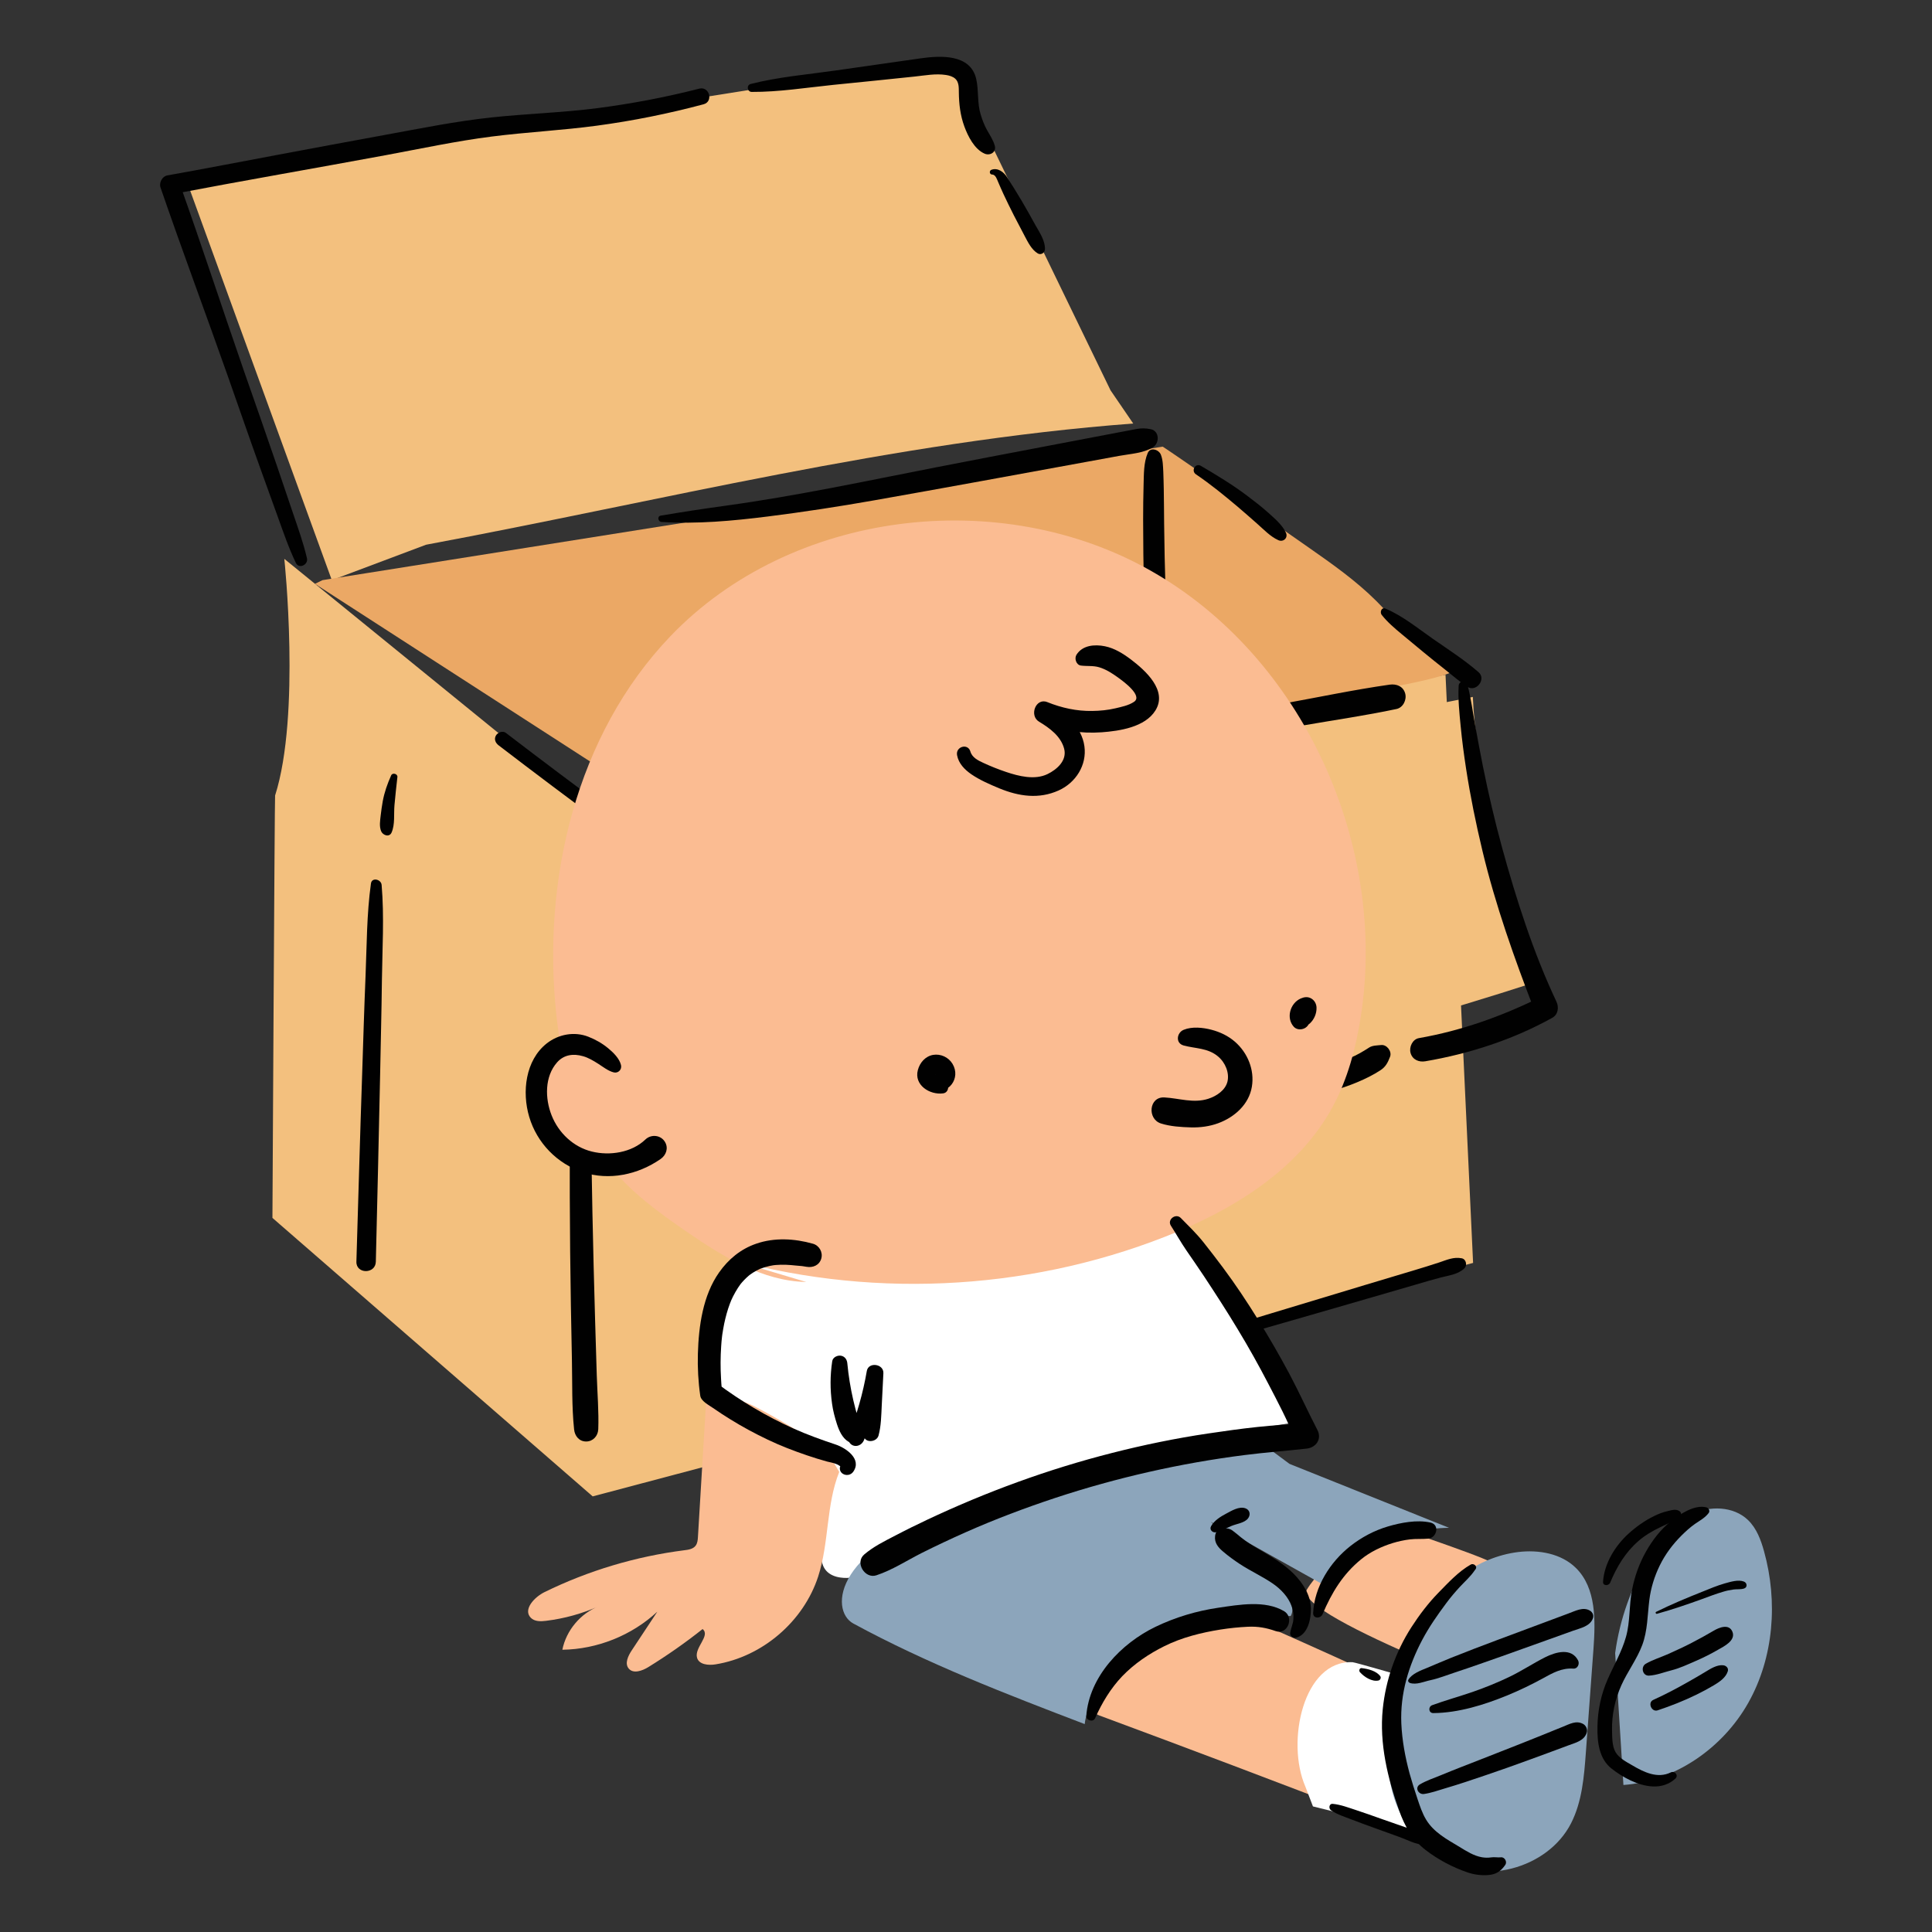 <?xml version="1.0" encoding="utf-8"?>
<!-- Generator: Adobe Illustrator 16.0.2, SVG Export Plug-In . SVG Version: 6.00 Build 0)  -->
<!DOCTYPE svg PUBLIC "-//W3C//DTD SVG 1.1//EN" "http://www.w3.org/Graphics/SVG/1.1/DTD/svg11.dtd">
<svg version="1.1" id="Layer_1" xmlns="http://www.w3.org/2000/svg" xmlns:xlink="http://www.w3.org/1999/xlink" x="0px" y="0px"
	 width="85px" height="85px" viewBox="0 0 85 85" enable-background="new 0 0 85 85" xml:space="preserve">
<rect x="0" y="0" width="85" height="85" fill="#333333" stroke="none"/>
<g>
	<g>
		<path fill="#F3C07E" d="M12.103,35c-0.02,0.06-0.117,18.583-0.117,18.583l14.09,12.252L64.81,55.563l-1.213-25.878l-36.054,7.133
			L12.509,24.588C12.511,24.588,13.234,31.459,12.103,35z"/>
		<g>
			<g>
				<g>
					<path fill="#F3C07E" d="M18.744,23.966c10.344-1.927,20.592-4.542,31.113-5.333l-0.998-1.46L41.773,2.555L8.189,7.899
						l6.41,17.625L18.744,23.966z"/>
					<path fill="#EBA865" d="M14.189,25.524l36.962-5.873c-0.096-0.09,4.184,2.863,6.416,4.431c1.043,0.729,2.088,1.464,2.988,2.362
						c0.902,0.898,1.711,1.994,2.912,2.412c0,0,3.697,0.518-4.328,1.709c-8.025,1.19-29.203,5.504-29.203,5.504l-16.08-10.383"/>
					<g>
						<path fill="#010101" d="M21.935,32.79c1.574,1.205,3.156,2.395,4.752,3.57c0.328,0.244,0.645-0.308,0.32-0.547
							c-1.596-1.176-3.18-2.365-4.752-3.57c-0.137-0.105-0.354-0.021-0.434,0.113C21.726,32.52,21.798,32.684,21.935,32.79
							L21.935,32.79z"/>
					</g>
					<g>
						<path fill="#010101" d="M26.486,36.991c1.582-0.129,3.152-0.391,4.717-0.641c1.58-0.252,3.158-0.502,4.734-0.769
							c3.15-0.533,6.301-1.065,9.451-1.599c2.676-0.453,5.35-0.922,8.023-1.385c1.322-0.229,2.645-0.459,3.965-0.688
							c1.354-0.234,2.717-0.43,4.059-0.715c-0.1-0.356-0.197-0.715-0.297-1.072c-0.232,0.063-0.465,0.125-0.697,0.188
							c-0.26,0.07-0.512,0.197-0.762,0.297c-0.174,0.072-0.305,0.201-0.305,0.401c0,0.214,0.189,0.433,0.414,0.416
							c0.561-0.042,1.096-0.12,1.646-0.229c0.297-0.06,0.465-0.407,0.389-0.684c-0.088-0.32-0.385-0.432-0.686-0.389
							c-1.576,0.225-3.146,0.557-4.713,0.84c-1.57,0.284-3.141,0.566-4.711,0.852c-3.141,0.566-6.279,1.139-9.416,1.717
							c-2.637,0.488-5.271,0.974-7.906,1.459c-1.316,0.244-2.629,0.513-3.943,0.768c-1.344,0.262-2.689,0.525-4.008,0.891
							C26.257,36.701,26.287,37.006,26.486,36.991L26.486,36.991z"/>
					</g>
					<g>
						<path fill="#010101" d="M25.353,40.723c-0.359,6.357-0.326,12.744-0.191,19.109c0.021,1.014-0.01,2.049,0.096,3.057
							c0.029,0.287,0.219,0.531,0.531,0.531c0.299,0,0.518-0.242,0.531-0.531c0.014-0.322,0.004-0.627-0.023-0.949
							c-0.029-0.316-0.012-0.631-0.039-0.947c-0.025-0.275-0.396-0.34-0.486-0.066c-0.1,0.301-0.154,0.609-0.254,0.91
							c-0.104,0.303-0.18,0.598-0.24,0.912c0.348,0.047,0.695,0.094,1.043,0.141c0.029-0.791-0.041-1.594-0.066-2.389
							s-0.051-1.592-0.072-2.387c-0.045-1.594-0.088-3.186-0.119-4.777c-0.063-3.184-0.102-6.369-0.115-9.555
							c-0.004-1.021-0.043-2.039-0.063-3.058C25.875,40.381,25.373,40.385,25.353,40.723L25.353,40.723z"/>
					</g>
				</g>
				<path fill="#F3C07E" d="M66.565,39.475c-0.67-2.959-1.645-5.766-1.766-8.813L28.748,37.77c3.359,3.402,6.719,6.8,10.078,10.203
					c0.445,0.451,0.912,0.916,1.512,1.123c0.619,0.217,1.297,0.127,1.943,0.033c8.583-1.252,17.056-3.248,25.306-5.928
					C67.112,41.995,66.841,40.682,66.565,39.475z"/>
			</g>
		</g>
		<g>
			<path fill="#010101" d="M26.339,39.241c0.191,0.338,0.473,0.639,0.693,0.963c0.246,0.361,0.477,0.734,0.691,1.117
				c0.469,0.836,0.869,1.712,1.248,2.593c0.74,1.727,1.316,3.516,1.84,5.314c0.313,1.082,0.561,2.182,0.877,3.262
				c0.184,0.633,1.1,0.365,0.977-0.27c-0.211-1.08-0.57-2.154-0.904-3.201c-0.578-1.814-1.246-3.609-2.02-5.35
				c-0.406-0.914-0.861-1.804-1.385-2.656c-0.24-0.391-0.496-0.77-0.771-1.133c-0.26-0.346-0.549-0.74-0.91-0.977
				C26.46,38.768,26.222,39.034,26.339,39.241L26.339,39.241z"/>
		</g>
		<g>
			<path fill="#010101" d="M32.925,53.742c1.539,0.172,3.125-0.223,4.615-0.564c1.549-0.357,3.092-0.729,4.635-1.104
				c3.095-0.752,6.189-1.514,9.283-2.279c1.768-0.439,3.533-0.881,5.301-1.322c0.801-0.201,1.607-0.383,2.391-0.646
				c0.373-0.127,0.74-0.279,1.092-0.457c0.166-0.082,0.326-0.178,0.482-0.277c0.242-0.154,0.336-0.348,0.434-0.604
				c0.088-0.229-0.141-0.537-0.389-0.512c-0.178,0.02-0.383,0.012-0.537,0.113c-0.133,0.088-0.27,0.17-0.408,0.248
				c-0.285,0.158-0.586,0.281-0.893,0.391c-0.654,0.23-1.332,0.387-2.004,0.555c-1.551,0.387-3.1,0.771-4.648,1.162
				c-3.09,0.779-6.18,1.559-9.268,2.354c-1.695,0.436-3.39,0.875-5.082,1.322c-0.844,0.227-1.688,0.434-2.533,0.637
				c-0.838,0.201-1.691,0.336-2.533,0.52C32.58,53.338,32.677,53.715,32.925,53.742L32.925,53.742z"/>
		</g>
		<g>
			<path fill="#010101" d="M17.21,34.112c-0.168,0.377-0.299,0.744-0.373,1.152c-0.037,0.201-0.063,0.405-0.088,0.609
				c-0.025,0.229-0.07,0.48,0.02,0.699c0.072,0.172,0.355,0.283,0.457,0.06c0.16-0.358,0.094-0.819,0.129-1.208
				c0.039-0.413,0.08-0.828,0.129-1.238C17.5,34.043,17.267,33.981,17.21,34.112L17.21,34.112z"/>
		</g>
		<g>
			<path fill="#010101" d="M16.32,38.87c-0.188,1.35-0.182,2.729-0.238,4.088c-0.059,1.404-0.1,2.81-0.146,4.216
				c-0.096,2.775-0.17,5.557-0.256,8.334c-0.018,0.553,0.844,0.553,0.855,0c0.063-2.746,0.135-5.492,0.189-8.238
				c0.025-1.373,0.063-2.748,0.078-4.121c0.018-1.398,0.107-2.82-0.012-4.214C16.771,38.684,16.359,38.584,16.32,38.87L16.32,38.87z
				"/>
		</g>
		<g>
			<path fill="#010101" d="M47.198,60.738c0.701-0.063,1.396-0.287,2.072-0.477c0.736-0.205,1.471-0.416,2.205-0.627
				c1.438-0.414,2.875-0.826,4.313-1.238c1.439-0.412,2.877-0.826,4.314-1.244c0.732-0.213,1.467-0.426,2.201-0.639
				c0.365-0.107,0.732-0.217,1.104-0.313c0.355-0.09,0.744-0.135,1.018-0.396c0.139-0.131,0.082-0.408-0.117-0.445
				c-0.354-0.068-0.652,0.07-0.984,0.182c-0.361,0.121-0.727,0.23-1.094,0.342c-0.732,0.221-1.463,0.438-2.195,0.658
				c-1.434,0.43-2.867,0.863-4.299,1.299c-1.432,0.438-2.863,0.871-4.295,1.305c-0.732,0.221-1.463,0.443-2.193,0.672
				c-0.701,0.217-1.441,0.41-2.094,0.754C47.073,60.609,47.106,60.748,47.198,60.738L47.198,60.738z"/>
		</g>
		<g>
			<path fill="#010101" d="M50.495,19.932c-0.182,0.43-0.168,0.939-0.182,1.399c-0.014,0.508-0.02,1.017-0.02,1.524
				c0,1.016,0.014,2.031,0.035,3.047c0.023,0.983,0.057,1.967,0.1,2.949c0.021,0.508,0.049,1.016,0.076,1.521
				c0.014,0.253,0.027,0.507,0.045,0.76c0.008,0.141,0.016,0.279,0.033,0.418c0.02,0.131,0.08,0.23,0.119,0.354
				c0.109,0.351,0.709,0.418,0.777,0c0.039-0.237,0.09-0.43,0.072-0.676c-0.02-0.254-0.035-0.508-0.053-0.761
				c-0.031-0.507-0.063-1.014-0.09-1.521c-0.053-0.983-0.096-1.967-0.127-2.95s-0.053-1.968-0.063-2.952
				c-0.006-0.508-0.006-1.016-0.016-1.523c-0.006-0.254-0.01-0.508-0.021-0.762c-0.014-0.25-0.014-0.516-0.105-0.751
				C50.993,19.788,50.616,19.647,50.495,19.932L50.495,19.932z"/>
		</g>
		<g>
			<path fill="#010101" d="M29.105,22.965c1.568,0.096,3.121-0.047,4.678-0.242c1.563-0.197,3.121-0.436,4.67-0.709
				c3.127-0.552,6.251-1.127,9.375-1.699c0.471-0.086,0.939-0.172,1.408-0.258c0.49-0.091,1.064-0.113,1.492-0.38
				c0.297-0.185,0.285-0.722-0.105-0.796c-0.223-0.042-0.4-0.048-0.627-0.006c-0.188,0.036-0.375,0.072-0.563,0.107
				c-0.406,0.076-0.813,0.154-1.217,0.231c-0.781,0.149-1.563,0.298-2.344,0.447c-1.563,0.298-3.123,0.594-4.683,0.899
				c-3.082,0.602-6.158,1.262-9.271,1.69c-0.953,0.131-1.902,0.276-2.852,0.437C28.902,22.716,28.955,22.957,29.105,22.965
				L29.105,22.965z"/>
		</g>
		<g>
			<path fill="#010101" d="M52.616,20.868c0.648,0.438,1.246,0.929,1.844,1.432c0.285,0.24,0.561,0.49,0.842,0.734
				c0.291,0.255,0.58,0.568,0.936,0.73c0.227,0.104,0.447-0.105,0.334-0.334c-0.17-0.352-0.5-0.625-0.785-0.882
				c-0.299-0.267-0.617-0.512-0.938-0.753c-0.639-0.48-1.328-0.896-2.016-1.3C52.593,20.354,52.388,20.714,52.616,20.868
				L52.616,20.868z"/>
		</g>
		<g>
			<path fill="#010101" d="M60.788,27.051c0.25,0.318,0.572,0.592,0.883,0.85c0.314,0.261,0.631,0.522,0.945,0.783
				c0.316,0.262,0.639,0.518,0.959,0.772c0.324,0.256,0.639,0.534,0.982,0.761c0.387,0.254,0.846-0.335,0.496-0.641
				c-0.615-0.537-1.328-0.996-1.998-1.461c-0.672-0.467-1.348-1.026-2.105-1.342C60.776,26.703,60.7,26.94,60.788,27.051
				L60.788,27.051z"/>
		</g>
		<g>
			<path fill="#010101" d="M33.074,4.044c1.195,0.006,2.398-0.188,3.586-0.31c1.197-0.121,2.393-0.239,3.588-0.367
				c0.443-0.047,0.92-0.139,1.367-0.069c0.146,0.022,0.301,0.065,0.414,0.166c0.164,0.147,0.154,0.399,0.156,0.601
				c0.006,0.514,0.063,1.006,0.24,1.492c0.158,0.434,0.447,1.012,0.896,1.204c0.234,0.101,0.521-0.062,0.447-0.343
				c-0.066-0.247-0.217-0.473-0.342-0.693c-0.121-0.217-0.209-0.451-0.281-0.687c-0.158-0.515-0.078-1.043-0.195-1.562
				c-0.254-1.107-1.568-1.031-2.428-0.912c-1.252,0.176-2.504,0.355-3.756,0.537c-1.242,0.178-2.523,0.283-3.74,0.594
				C32.83,3.745,32.873,4.043,33.074,4.044L33.074,4.044z"/>
		</g>
		<g>
			<path fill="#010101" d="M43.655,7.68c0.152,0.002,0.213,0.229,0.262,0.334c0.076,0.172,0.148,0.348,0.23,0.52
				c0.15,0.313,0.295,0.626,0.455,0.933c0.16,0.306,0.32,0.612,0.48,0.918c0.146,0.276,0.303,0.599,0.576,0.765
				c0.143,0.084,0.311-0.026,0.316-0.183c0.014-0.378-0.246-0.755-0.426-1.073c-0.197-0.356-0.393-0.716-0.602-1.065
				c-0.209-0.351-0.424-0.697-0.645-1.041c-0.146-0.226-0.404-0.419-0.68-0.319C43.513,7.507,43.526,7.678,43.655,7.68L43.655,7.68z
				"/>
		</g>
		<g>
			<path fill="#010101" d="M13.505,24.563c-0.158-0.685-0.396-1.34-0.621-2.004c-0.234-0.693-0.471-1.387-0.705-2.08
				c-0.473-1.388-0.961-2.769-1.443-4.15c-0.961-2.768-1.867-5.553-2.852-8.311c-0.1,0.174-0.199,0.35-0.299,0.524
				c3.127-0.597,6.266-1.138,9.396-1.717c1.547-0.287,3.094-0.619,4.656-0.818c1.539-0.196,3.092-0.271,4.631-0.479
				c1.58-0.213,3.145-0.528,4.686-0.94c0.443-0.119,0.256-0.801-0.189-0.688c-1.484,0.379-2.99,0.666-4.508,0.861
				c-1.535,0.196-3.082,0.241-4.619,0.404c-1.58,0.168-3.143,0.486-4.703,0.771c-1.566,0.287-3.131,0.576-4.695,0.871
				c-1.627,0.305-3.252,0.621-4.881,0.911C7.138,7.758,6.99,8.039,7.06,8.244c0.953,2.772,1.98,5.517,2.955,8.282
				c0.486,1.381,0.965,2.767,1.461,4.146c0.25,0.688,0.498,1.379,0.746,2.067c0.248,0.686,0.48,1.371,0.795,2.027
				C13.152,25.052,13.572,24.846,13.505,24.563L13.505,24.563z"/>
		</g>
		<g>
			<path fill="#010101" d="M64.175,30.171c-0.033,0.588,0.031,1.192,0.088,1.776c0.059,0.627,0.143,1.248,0.238,1.869
				c0.186,1.211,0.432,2.412,0.717,3.604c0.578,2.418,1.406,4.736,2.299,7.052c0.08-0.197,0.16-0.396,0.24-0.594
				c-1.697,0.84-3.461,1.467-5.33,1.795c-0.283,0.049-0.439,0.393-0.369,0.65c0.082,0.299,0.367,0.418,0.65,0.369
				c1.934-0.33,3.859-0.953,5.578-1.908c0.268-0.146,0.309-0.463,0.189-0.719c-1.02-2.166-1.762-4.488-2.395-6.792
				c-0.322-1.18-0.598-2.371-0.84-3.569c-0.117-0.583-0.223-1.169-0.332-1.755c-0.111-0.607-0.188-1.233-0.348-1.831
				C64.503,29.895,64.185,29.954,64.175,30.171L64.175,30.171z"/>
		</g>
	</g>
	<g>
		<path fill="#FFFFFF" d="M37.699,55.57c-1.334-0.609-2.918-0.471-4.285,0.068c-0.621,0.244-1.242,0.602-1.561,1.188
			c-0.172,0.322-0.242,0.689-0.293,1.051c-0.107,0.734-0.156,1.479-0.148,2.221c0.004,0.309,0.021,0.635,0.186,0.896
			c0.148,0.242,0.4,0.4,0.645,0.545c1.213,0.725,2.461,1.393,3.738,1.998c0.197,0.094,0.412,0.201,0.502,0.402
			c0.063,0.146,0.049,0.313,0.033,0.469c-0.121,1.193-0.24,2.389-0.361,3.58c-0.039,0.391-0.063,0.828,0.197,1.119
			c0.154,0.174,0.385,0.264,0.615,0.297c0.768,0.115,1.504-0.303,2.18-0.688c5.449-3.127,11.49-5.215,17.707-6.115
			c-0.961-2.211-2.105-4.344-3.414-6.369c-0.613-0.945-1.293-1.896-2.271-2.457c-0.83-0.477-1.805-0.625-2.754-0.738
			c-2.066-0.244-4.168-0.354-6.222-0.029c-2.055,0.324-4.074,1.102-5.646,2.467"/>
		<path fill="#FBBC92" d="M59.7,79.537c0.137,0.125,0.271,0.252,0.406,0.377c-3.912-1.512-7.836-2.994-11.768-4.451l-2.688-1.344
			l6.121-3.762l2.199,0.41c0,0,6.281,2.762,8.125,3.693c0.084,0.043,0.176,0.096,0.193,0.188c0.021,0.09-0.104,0.189-0.164,0.117"/>
		<path fill="#FFFFFF" d="M57.433,78.609c-0.865-1.98-0.088-5.576,2.072-5.479c0.238,0.012,7.482,2.168,7.482,2.168l-1.385,6.115
			l-7.838-1.938L57.433,78.609z"/>
		<path fill="#FBBC92" d="M65.583,68.721c-0.59-0.332-5.086-1.834-5.086-1.834s-2.293,1.883-3,3.049
			c-0.707,1.164,10.838,5.363,10.838,5.363"/>
		<path fill="#FBBC92" d="M35.472,56.402c-1.932-0.039-3.67-1.119-5.262-2.213c-1.252-0.861-2.502-1.77-3.439-2.967
			c-1.447-1.842-2.037-4.215-2.291-6.543c-0.646-5.958,0.867-12.35,5.01-16.682c5.303-5.546,14.511-6.667,21.177-2.866
			c6.664,3.801,10.379,12.012,9.203,19.595c-0.215,1.381-0.578,2.752-1.244,3.979c-1.514,2.787-4.414,4.547-7.365,5.705
			c-6.207,2.436-13.23,2.738-19.626,0.846"/>
		<path fill="#FBBC92" d="M33.095,61.826c-0.561-0.234-1.115-0.488-1.691-0.699c-0.104-0.037-0.201-0.086-0.299-0.131
			c-0.133,2.205-0.266,4.412-0.398,6.617c-0.008,0.139-0.02,0.283-0.104,0.393c-0.111,0.146-0.316,0.178-0.498,0.199
			c-2.131,0.271-4.217,0.895-6.146,1.84c-0.451,0.221-0.959,0.77-0.607,1.129c0.166,0.172,0.439,0.166,0.676,0.135
			c0.801-0.098,1.588-0.316,2.326-0.645c-0.813,0.316-1.441,1.064-1.613,1.918c1.535-0.021,3.053-0.629,4.178-1.674
			c-0.377,0.568-0.752,1.137-1.127,1.705c-0.16,0.242-0.318,0.576-0.131,0.797c0.203,0.242,0.596,0.1,0.865-0.066
			c0.828-0.512,1.625-1.068,2.385-1.672c0.361,0.287-0.371,0.816-0.244,1.262c0.086,0.305,0.502,0.342,0.814,0.291
			c2.059-0.332,3.871-1.885,4.516-3.867c0.484-1.492,0.344-3.145,0.926-4.6l-0.643-1.09C35.228,63.043,34.189,62.371,33.095,61.826z
			"/>
		<g>
			<path fill="#010101" d="M37.541,64.748c0.389-0.557-0.32-1.043-0.777-1.195c-0.627-0.209-1.246-0.432-1.852-0.703
				c-1.197-0.539-2.332-1.213-3.381-2.002c0.076,0.1,0.15,0.197,0.227,0.295c0.039,0.283,0.006,0.027-0.002-0.039
				c-0.016-0.148-0.025-0.295-0.033-0.443c-0.029-0.479-0.027-0.963,0.006-1.441c0.008-0.139,0.021-0.275,0.037-0.412
				c0.004-0.035,0.008-0.07,0.014-0.105c-0.02,0.148-0.004,0.025,0-0.004c0.012-0.082,0.025-0.166,0.041-0.248
				c0.051-0.297,0.123-0.59,0.215-0.879c0.023-0.066,0.047-0.137,0.072-0.205c0.014-0.037,0.102-0.252,0.039-0.107
				c0.061-0.143,0.131-0.279,0.207-0.414c0.068-0.121,0.146-0.24,0.229-0.354c0.074-0.1-0.074,0.094,0.002-0.002
				c0.021-0.025,0.045-0.053,0.068-0.08c0.053-0.061,0.109-0.119,0.168-0.176c0.033-0.031,0.068-0.063,0.104-0.094
				c0.018-0.016,0.035-0.029,0.053-0.045c0.096-0.08-0.098,0.072,0.002-0.002c0.094-0.07,0.197-0.135,0.301-0.191
				c0.041-0.023,0.086-0.045,0.129-0.064c0.145-0.068-0.074,0.025,0.076-0.031c0.121-0.045,0.246-0.08,0.373-0.109
				c0.053-0.012,0.107-0.021,0.162-0.031c0.063-0.01,0.055-0.008-0.023,0.002c0.043-0.006,0.086-0.01,0.129-0.014
				c0.15-0.014,0.305-0.014,0.455-0.01s0.299,0.021,0.447,0.035c0.088,0.006,0.176,0.014,0.264,0.023
				c-0.053-0.008-0.045-0.006,0.023,0.004c0.057,0.008,0.113,0.018,0.17,0.027c0.283,0.049,0.566-0.07,0.648-0.367
				c0.076-0.279-0.092-0.57-0.367-0.648c-0.814-0.23-1.693-0.281-2.502,0c-0.678,0.234-1.217,0.68-1.627,1.262
				c-0.715,1.014-0.898,2.361-0.934,3.57c-0.018,0.619,0.016,1.242,0.104,1.855c0.035,0.244,0.383,0.412,0.566,0.543
				c0.252,0.176,0.51,0.344,0.771,0.504c0.523,0.324,1.064,0.615,1.621,0.881c0.563,0.27,1.15,0.496,1.742,0.697
				c0.291,0.1,0.584,0.189,0.879,0.271c0.133,0.035,0.279,0.055,0.404,0.109c0.051,0.021,0.109,0.047,0.152,0.082
				c0.121,0.098,0.014,0.031,0.02,0.016C36.861,64.867,37.343,65.033,37.541,64.748L37.541,64.748z"/>
		</g>
		<path fill="#8CA5BB" d="M53.276,66.957c1.006,0.971,2.014,1.938,3.021,2.906c0.346,0.332,0.719,0.816,0.49,1.236
			c-2.395-0.031-4.795,0.639-6.828,1.906c-1.061,0.66-2.094,1.605-2.236,2.848c-3.457-1.322-6.927-2.658-10.179-4.424
			c-1.076-0.584-0.842-3.473,4.854-5.064c5.697-1.594,12.947-2.992,12.947-2.992l1.387,1.031c2.342,0.938,4.682,1.877,7.021,2.814
			c-2.07,0.021-4.115,0.969-5.477,2.533"/>
		<path fill="#8CA5BB" d="M63.351,81.398c-0.924-0.328-1.604-1.16-1.943-2.08c-0.342-0.918-0.381-1.922-0.334-2.898
			c0.086-1.803,0.467-3.631,1.412-5.166c0.947-1.537,2.52-2.75,4.309-2.971c0.904-0.109,1.896,0.064,2.543,0.705
			c0.891,0.883,0.859,2.307,0.768,3.559c-0.111,1.516-0.223,3.031-0.334,4.549c-0.078,1.066-0.166,2.168-0.652,3.121
			c-1.035,2.025-3.965,2.777-5.846,1.502"/>
		<path fill="#8CA5BB" d="M71.06,72.727c0.205-1.498,0.725-2.951,1.514-4.238c0.463-0.756,1.047-1.479,1.846-1.865
			c0.797-0.389,1.846-0.363,2.484,0.25c0.379,0.365,0.57,0.879,0.709,1.385c0.611,2.205,0.428,4.656-0.691,6.65
			c-1.119,1.992-3.219,3.459-5.498,3.623"/>
		<g>
			<path fill="#010101" d="M62.026,74.041c0.285,0.1,0.625-0.061,0.904-0.119c0.365-0.078,0.729-0.225,1.086-0.342
				c0.689-0.227,1.375-0.471,2.063-0.713c0.686-0.244,1.369-0.49,2.057-0.736c0.355-0.129,0.715-0.258,1.072-0.385
				c0.326-0.117,0.762-0.195,0.879-0.564c0.037-0.123-0.025-0.252-0.129-0.316c-0.305-0.191-0.658,0.016-0.961,0.123
				c-0.355,0.129-0.711,0.266-1.066,0.398c-0.684,0.254-1.367,0.51-2.049,0.764c-0.684,0.256-1.367,0.516-2.043,0.787
				c-0.354,0.143-0.703,0.295-1.057,0.443c-0.271,0.111-0.66,0.252-0.816,0.514C61.931,73.951,61.966,74.021,62.026,74.041
				L62.026,74.041z"/>
		</g>
		<g>
			<path fill="#010101" d="M63.058,75.369c1.107-0.008,2.244-0.363,3.268-0.783c0.527-0.217,1.041-0.465,1.541-0.738
				c0.441-0.242,0.836-0.471,1.355-0.436c0.189,0.014,0.285-0.211,0.207-0.361c-0.299-0.572-0.988-0.369-1.451-0.137
				c-0.523,0.264-1.012,0.59-1.541,0.846c-0.535,0.26-1.086,0.482-1.648,0.678c-0.59,0.203-1.193,0.369-1.777,0.582
				C62.827,75.086,62.847,75.369,63.058,75.369L63.058,75.369z"/>
		</g>
		<g>
			<path fill="#010101" d="M62.649,78.928c0.305-0.043,0.615-0.152,0.91-0.242c0.301-0.09,0.6-0.18,0.896-0.279
				c0.627-0.209,1.252-0.418,1.873-0.639c0.594-0.211,1.184-0.426,1.771-0.643c0.295-0.107,0.59-0.219,0.883-0.328
				c0.322-0.121,0.715-0.205,0.828-0.566c0.045-0.141-0.027-0.311-0.156-0.383c-0.309-0.172-0.602,0.006-0.898,0.123
				c-0.293,0.115-0.582,0.238-0.875,0.355c-0.613,0.248-1.229,0.492-1.846,0.732c-0.586,0.229-1.172,0.463-1.76,0.689
				c-0.295,0.113-0.586,0.234-0.879,0.354c-0.307,0.125-0.641,0.238-0.926,0.404C62.229,78.65,62.405,78.963,62.649,78.928
				L62.649,78.928z"/>
		</g>
		<g>
			<path fill="#010101" d="M72.546,73.721c0.338-0.018,0.666-0.152,0.99-0.234c0.361-0.09,0.711-0.256,1.053-0.404
				s0.674-0.313,0.996-0.5c0.258-0.146,0.781-0.4,0.639-0.781c-0.143-0.379-0.582-0.205-0.83-0.057
				c-0.318,0.189-0.646,0.367-0.977,0.539c-0.328,0.172-0.666,0.322-1.004,0.477c-0.326,0.148-0.699,0.258-1.008,0.439
				C72.175,73.336,72.263,73.734,72.546,73.721L72.546,73.721z"/>
		</g>
		<g>
			<path fill="#010101" d="M72.929,75.248c0.58-0.193,1.146-0.416,1.695-0.684c0.266-0.129,0.521-0.266,0.773-0.416
				c0.244-0.145,0.533-0.336,0.619-0.619c0.043-0.141-0.072-0.25-0.201-0.264c-0.268-0.029-0.549,0.146-0.77,0.281
				c-0.25,0.15-0.502,0.301-0.758,0.443c-0.506,0.287-1.021,0.561-1.553,0.801C72.478,74.908,72.663,75.338,72.929,75.248
				L72.929,75.248z"/>
		</g>
		<g>
			<path fill="#010101" d="M52.079,45.998c0.529,0.141,1.057,0.105,1.504,0.477c0.334,0.275,0.508,0.729,0.422,1.104
				c-0.092,0.389-0.484,0.646-0.85,0.764c-0.646,0.207-1.277-0.025-1.928-0.061c-0.682-0.035-0.76,0.947-0.154,1.145
				c0.414,0.133,0.9,0.162,1.334,0.174c0.4,0.01,0.814-0.045,1.189-0.184c0.717-0.264,1.354-0.826,1.482-1.609
				c0.123-0.74-0.188-1.494-0.75-1.98c-0.295-0.256-0.65-0.424-1.027-0.523s-0.855-0.15-1.223,0.002
				C51.772,45.43,51.702,45.898,52.079,45.998L52.079,45.998z"/>
		</g>
		<g>
			<path fill="#010101" d="M41.49,47.637c-0.096,0.012-0.16,0.008-0.248-0.033c-0.021-0.01-0.043-0.023-0.059-0.039
				c-0.002-0.006-0.057-0.141-0.047-0.072c-0.004-0.027,0.004-0.145,0.004-0.145c0.016-0.035,0.09-0.088,0.021-0.078
				c-0.014-0.004-0.025-0.01-0.037-0.02c0.084,0.037,0.031,0.029,0.016,0.008c-0.006-0.035-0.002-0.025,0.01,0.025
				c-0.016-0.055,0.002-0.092,0.043-0.139c0.018-0.02,0.039-0.033,0.063-0.043c0.029-0.01,0.135,0.012,0.043-0.014
				c0.023,0.008,0.1,0.078,0.033,0.014c0.043,0.041,0.059,0.238,0.066,0.117c-0.076,0.133-0.152,0.266-0.229,0.398
				c0.08-0.041,0.156-0.061,0.246-0.063c-0.148-0.115-0.299-0.229-0.447-0.342c0.021,0.078,0.025,0.063,0.01-0.051
				c0.016-0.072,0.088-0.098,0.154-0.104c0.068-0.006,0.141,0.072,0.068-0.004c-0.063-0.064-0.146-0.104-0.232-0.121
				c0.061,0.035,0.121,0.07,0.182,0.104c-0.037-0.045-0.08-0.143-0.156-0.188c-0.119-0.068-0.281-0.041-0.377,0.055
				c-0.256,0.26-0.223,0.596,0.008,0.871c0.223,0.266,0.664,0.275,0.93,0.082c0.277-0.201,0.43-0.559,0.313-0.895
				c-0.066-0.189-0.232-0.354-0.449-0.342c-0.416,0.021-0.91,0.148-0.947,0.635c-0.023,0.326,0.26,0.607,0.547,0.701
				c0.715,0.234,1.266-0.52,0.889-1.148c-0.178-0.295-0.521-0.451-0.857-0.395c-0.342,0.061-0.582,0.342-0.668,0.664
				c-0.18,0.662,0.521,1.107,1.109,1.029C41.787,48.07,41.791,47.596,41.49,47.637L41.49,47.637z"/>
		</g>
		<g>
			<path fill="#010101" d="M57.601,44.988c0.01-0.045,0.055-0.27,0.021-0.111c0.012-0.053,0.021-0.104,0.039-0.152
				c-0.025,0.063-0.027,0.07-0.006,0.025c0.025-0.043,0.021-0.037-0.02,0.018c0.014-0.016,0.027-0.031,0.045-0.045
				c-0.082,0.076-0.021,0.021,0.012,0.008c-0.232-0.135-0.465-0.268-0.695-0.4c0.002,0.025,0.002,0.051-0.002,0.074
				c0.01-0.061,0.008-0.064-0.006-0.014c0.023-0.053,0.021-0.057-0.004-0.01c0.035-0.043,0.035-0.047,0-0.01
				c-0.178,0.178-0.176,0.475,0,0.65c0.18,0.18,0.471,0.174,0.65,0c0.188-0.18,0.293-0.432,0.287-0.691
				c-0.006-0.166-0.088-0.316-0.23-0.4c-0.154-0.09-0.311-0.068-0.467,0c-0.463,0.205-0.652,0.854-0.307,1.24
				C57.12,45.393,57.534,45.279,57.601,44.988L57.601,44.988z"/>
		</g>
		<g>
			<path fill="#010101" d="M37.564,63.332c0.039-0.258-0.033-0.51-0.107-0.758c-0.078-0.271-0.145-0.545-0.191-0.826
				c-0.092-0.551-0.09-1.127-0.002-1.68c-0.221-0.029-0.441-0.061-0.662-0.09c0.098,1.154,0.334,2.291,0.719,3.385
				c0.125,0.354,0.551,0.32,0.688,0c0.383-0.918,0.666-1.869,0.844-2.848c-0.244-0.033-0.486-0.064-0.73-0.098
				c-0.031,0.441-0.066,0.883-0.1,1.324c-0.037,0.475-0.088,0.945-0.025,1.416c0.047,0.35,0.572,0.301,0.654,0
				c0.115-0.426,0.119-0.883,0.141-1.32c0.023-0.475,0.047-0.947,0.072-1.42c0.023-0.414-0.656-0.514-0.729-0.1
				c-0.168,0.979-0.441,1.936-0.814,2.854c0.229,0,0.457,0,0.686,0c-0.377-1.029-0.627-2.102-0.73-3.195
				c-0.014-0.15-0.094-0.281-0.248-0.324c-0.162-0.045-0.389,0.053-0.416,0.236c-0.094,0.625-0.096,1.238-0.008,1.867
				c0.041,0.309,0.123,0.609,0.217,0.904c0.094,0.287,0.234,0.605,0.502,0.768C37.406,63.479,37.548,63.438,37.564,63.332
				L37.564,63.332z"/>
		</g>
		<path fill="#FBBC92" d="M27.07,46.93c-0.604-0.613-1.451-1.18-2.27-0.918c-0.656,0.209-1.055,0.896-1.166,1.574
			c-0.207,1.266,0.439,2.627,1.553,3.26c1.113,0.635,2.615,0.5,3.596-0.324"/>
		<g>
			<path fill="#010101" d="M27.322,46.859c-0.07-0.293-0.342-0.557-0.57-0.744c-0.266-0.219-0.549-0.377-0.869-0.504
				c-0.615-0.24-1.313-0.109-1.826,0.293c-0.945,0.744-1.098,2.143-0.775,3.229c0.338,1.148,1.227,2.064,2.361,2.439
				c1.164,0.383,2.432,0.105,3.418-0.578c0.246-0.17,0.357-0.479,0.197-0.75c-0.182-0.311-0.607-0.355-0.863-0.111
				c-0.6,0.578-1.572,0.725-2.355,0.531c-0.811-0.197-1.467-0.822-1.771-1.592c-0.293-0.738-0.314-1.709,0.244-2.336
				c0.301-0.338,0.715-0.389,1.135-0.268c0.24,0.066,0.465,0.203,0.674,0.336c0.211,0.135,0.436,0.316,0.68,0.377
				C27.197,47.23,27.369,47.057,27.322,46.859L27.322,46.859z"/>
		</g>
		<g>
			<path fill="#010101" d="M42.107,33.225c0.068,0.369,0.332,0.635,0.631,0.842c0.371,0.254,0.814,0.445,1.228,0.617
				c0.859,0.354,1.744,0.484,2.611,0.092c0.754-0.34,1.246-1.115,1.133-1.941c-0.113-0.852-0.84-1.469-1.523-1.898
				c-0.121,0.289-0.242,0.576-0.363,0.862c0.828,0.349,1.744,0.483,2.641,0.419c0.791-0.057,1.914-0.225,2.369-0.961
				c0.547-0.879-0.447-1.763-1.072-2.238c-0.344-0.26-0.725-0.5-1.15-0.586c-0.453-0.092-0.988-0.048-1.252,0.375
				c-0.1,0.159-0.014,0.443,0.191,0.473c0.271,0.037,0.539-0.004,0.807,0.076c0.309,0.092,0.586,0.273,0.844,0.461
				c0.205,0.148,1.092,0.789,0.691,1.059c-0.236,0.16-0.549,0.221-0.82,0.286c-0.336,0.079-0.678,0.112-1.021,0.116
				c-0.682,0.012-1.346-0.135-1.975-0.389c-0.51-0.205-0.807,0.596-0.363,0.861c0.463,0.277,0.961,0.641,1.104,1.188
				c0.137,0.519-0.318,0.918-0.734,1.119c-0.563,0.27-1.264,0.092-1.822-0.096c-0.336-0.113-0.672-0.247-0.992-0.395
				c-0.232-0.105-0.501-0.238-0.576-0.502C42.583,32.684,42.037,32.848,42.107,33.225L42.107,33.225z"/>
		</g>
		<g>
			<path fill="#010101" d="M64.71,68.832c-0.545,0.309-0.99,0.799-1.426,1.242c-0.449,0.461-0.84,0.977-1.188,1.516
				c-0.695,1.082-1.129,2.32-1.26,3.598c-0.156,1.514,0.215,3.049,0.719,4.465c0.242,0.68,0.574,1.279,1.152,1.729
				c0.555,0.43,1.213,0.779,1.875,1.002c0.281,0.094,0.594,0.133,0.889,0.111c0.35-0.025,0.561-0.168,0.756-0.449
				c0.092-0.133-0.027-0.348-0.189-0.332c-0.148,0.016-0.293-0.02-0.441,0.004c-0.131,0.02-0.27,0.016-0.398-0.006
				c-0.357-0.061-0.68-0.268-0.982-0.453c-0.553-0.334-1.131-0.635-1.475-1.203c-0.166-0.277-0.27-0.588-0.373-0.895
				c-0.127-0.373-0.246-0.75-0.352-1.131c-0.195-0.721-0.332-1.461-0.365-2.207c-0.055-1.307,0.32-2.541,0.926-3.686
				c0.301-0.566,0.668-1.09,1.051-1.604c0.186-0.252,0.387-0.488,0.6-0.719c0.217-0.234,0.467-0.451,0.646-0.717
				c0.016-0.021,0.029-0.039,0.045-0.061C65.013,68.91,64.831,68.764,64.71,68.832L64.71,68.832z"/>
		</g>
		<g>
			<path fill="#010101" d="M73.511,77.977c-0.586,0.289-1.191-0.01-1.703-0.313c-0.262-0.152-0.564-0.305-0.727-0.57
				c-0.16-0.268-0.15-0.662-0.158-0.961c-0.016-0.682,0.131-1.365,0.408-1.984c0.273-0.609,0.684-1.145,0.92-1.771
				c0.238-0.633,0.23-1.32,0.313-1.984c0.064-0.525,0.227-1.047,0.459-1.521c0.238-0.488,0.566-0.926,0.949-1.309
				c0.186-0.186,0.387-0.369,0.602-0.52c0.221-0.152,0.441-0.266,0.604-0.482c0.063-0.086-0.004-0.219-0.1-0.244
				c-0.523-0.135-1.162,0.293-1.555,0.604c-0.463,0.363-0.824,0.842-1.113,1.352c-0.291,0.518-0.494,1.088-0.607,1.67
				c-0.137,0.686-0.076,1.395-0.266,2.07c-0.184,0.658-0.539,1.256-0.811,1.879c-0.287,0.656-0.434,1.357-0.445,2.072
				c-0.012,0.666,0.064,1.408,0.621,1.846c0.502,0.393,1.154,0.748,1.801,0.785c0.373,0.021,0.742-0.092,1.014-0.352
				C73.858,78.102,73.677,77.895,73.511,77.977L73.511,77.977z"/>
		</g>
		<g>
			<path fill="#010101" d="M70.841,69.629c0.295-0.703,0.66-1.32,1.24-1.828c0.289-0.252,0.623-0.447,0.967-0.611
				c0.17-0.082,0.342-0.16,0.512-0.242c0.168-0.082,0.32-0.123,0.395-0.303c0.025-0.063-0.018-0.125-0.064-0.16
				c-0.15-0.111-0.355-0.041-0.525-0.002c-0.213,0.047-0.404,0.125-0.6,0.221c-0.408,0.199-0.785,0.469-1.121,0.773
				c-0.584,0.533-1.063,1.305-1.117,2.109C70.511,69.783,70.776,69.781,70.841,69.629L70.841,69.629z"/>
		</g>
		<g>
			<path fill="#010101" d="M58.56,79.646c0.27,0.186,0.6,0.285,0.904,0.404c0.352,0.139,0.709,0.264,1.063,0.393
				c0.355,0.129,0.711,0.256,1.064,0.385c0.324,0.119,0.695,0.322,1.045,0.33c0.24,0.006,0.27-0.287,0.109-0.41
				c-0.25-0.191-0.639-0.262-0.934-0.363c-0.357-0.125-0.713-0.25-1.068-0.373c-0.355-0.125-0.711-0.256-1.068-0.371
				c-0.34-0.109-0.682-0.246-1.039-0.279C58.472,79.346,58.444,79.568,58.56,79.646L58.56,79.646z"/>
		</g>
		<g>
			<path fill="#010101" d="M59.831,73.568c0.188,0.209,0.527,0.432,0.818,0.367c0.076-0.016,0.125-0.123,0.078-0.188
				c-0.172-0.236-0.545-0.326-0.822-0.357C59.808,73.381,59.778,73.508,59.831,73.568L59.831,73.568z"/>
		</g>
		<g>
			<path fill="#010101" d="M48.179,75.596c0.299-0.672,0.684-1.314,1.193-1.848c0.535-0.555,1.17-0.984,1.859-1.326
				c0.77-0.383,1.623-0.594,2.469-0.729c0.398-0.063,0.805-0.104,1.207-0.123c0.438-0.02,0.807,0.047,1.217,0.191
				c0.525,0.184,0.828-0.607,0.369-0.877c-0.832-0.492-1.98-0.283-2.883-0.152c-0.963,0.141-1.898,0.42-2.775,0.842
				c-1.506,0.727-2.91,2.186-3.043,3.916C47.776,75.691,48.097,75.785,48.179,75.596L48.179,75.596z"/>
		</g>
		<g>
			<path fill="#010101" d="M58.188,71.018c0.396-0.939,0.896-1.766,1.695-2.414c0.4-0.328,0.889-0.559,1.381-0.713
				c0.248-0.076,0.508-0.133,0.766-0.164c0.27-0.033,0.537-0.008,0.805-0.033c0.381-0.035,0.521-0.615,0.096-0.709
				c-0.592-0.131-1.295,0.004-1.867,0.172c-0.602,0.178-1.166,0.479-1.656,0.865c-0.889,0.701-1.58,1.791-1.635,2.938
				C57.759,71.223,58.103,71.221,58.188,71.018L58.188,71.018z"/>
		</g>
		<g>
			<path fill="#010101" d="M53.493,67.414c0.234-0.045,0.457-0.184,0.678-0.275c0.23-0.1,0.576-0.131,0.736-0.334
				c0.125-0.162,0.086-0.377-0.117-0.447c-0.277-0.096-0.605,0.109-0.848,0.238c-0.246,0.129-0.518,0.301-0.658,0.547
				C53.196,67.291,53.339,67.443,53.493,67.414L53.493,67.414z"/>
		</g>
		<g>
			<path fill="#010101" d="M57.024,72.053c0.523-0.137,0.66-0.832,0.65-1.295c-0.016-0.598-0.359-1.119-0.768-1.529
				c-0.447-0.447-1.018-0.768-1.557-1.086c-0.266-0.154-0.521-0.322-0.762-0.514c-0.123-0.1-0.238-0.203-0.367-0.295
				c-0.162-0.115-0.338-0.105-0.521-0.072c-0.154,0.027-0.223,0.18-0.24,0.314c-0.039,0.307,0.143,0.512,0.361,0.695
				c0.23,0.195,0.475,0.373,0.727,0.539c0.467,0.307,0.979,0.539,1.441,0.854c0.357,0.244,0.686,0.584,0.836,0.996
				c0.07,0.193,0.094,0.381,0.08,0.584c-0.014,0.207-0.117,0.402-0.141,0.611C56.753,71.99,56.907,72.082,57.024,72.053
				L57.024,72.053z"/>
		</g>
		<g>
			<path fill="#010101" d="M51.513,53.924c0.23,0.359,0.439,0.732,0.682,1.088c0.26,0.381,0.525,0.756,0.777,1.139
				c0.508,0.77,1.008,1.541,1.482,2.33c0.479,0.789,0.928,1.594,1.352,2.41c0.414,0.797,0.848,1.607,1.17,2.447
				c0.174-0.229,0.348-0.457,0.521-0.686c-1.451,0.004-2.916,0.203-4.35,0.416c-1.42,0.211-2.826,0.5-4.219,0.855
				c-2.805,0.713-5.533,1.711-8.148,2.945c-0.467,0.223-0.928,0.451-1.387,0.689c-0.48,0.248-0.955,0.48-1.369,0.832
				c-0.422,0.355,0.025,1.086,0.533,0.918c0.695-0.23,1.332-0.646,1.984-0.977c0.643-0.322,1.291-0.627,1.947-0.918
				c1.289-0.572,2.611-1.07,3.951-1.514c2.699-0.889,5.494-1.523,8.313-1.881c0.912-0.117,1.828-0.182,2.742-0.285
				c0.41-0.047,0.67-0.424,0.469-0.814c-0.424-0.816-0.801-1.658-1.234-2.471s-0.896-1.609-1.381-2.393
				c-0.486-0.783-0.998-1.555-1.549-2.293c-0.279-0.375-0.566-0.746-0.857-1.113c-0.305-0.381-0.654-0.719-0.994-1.064
				C51.729,53.365,51.341,53.654,51.513,53.924L51.513,53.924z"/>
		</g>
		<g>
			<path fill="#010101" d="M72.901,71c0.672-0.186,1.328-0.41,1.984-0.648c0.307-0.113,0.611-0.23,0.926-0.322
				c0.146-0.045,0.301-0.078,0.453-0.098c0.158-0.021,0.313,0.004,0.465-0.043c0.16-0.049,0.141-0.248,0-0.305
				c-0.25-0.1-0.594,0.01-0.842,0.078c-0.34,0.096-0.666,0.236-0.992,0.367c-0.688,0.273-1.367,0.557-2.031,0.885
				C72.815,70.938,72.851,71.014,72.901,71L72.901,71z"/>
		</g>
	</g>
</g>
</svg>
